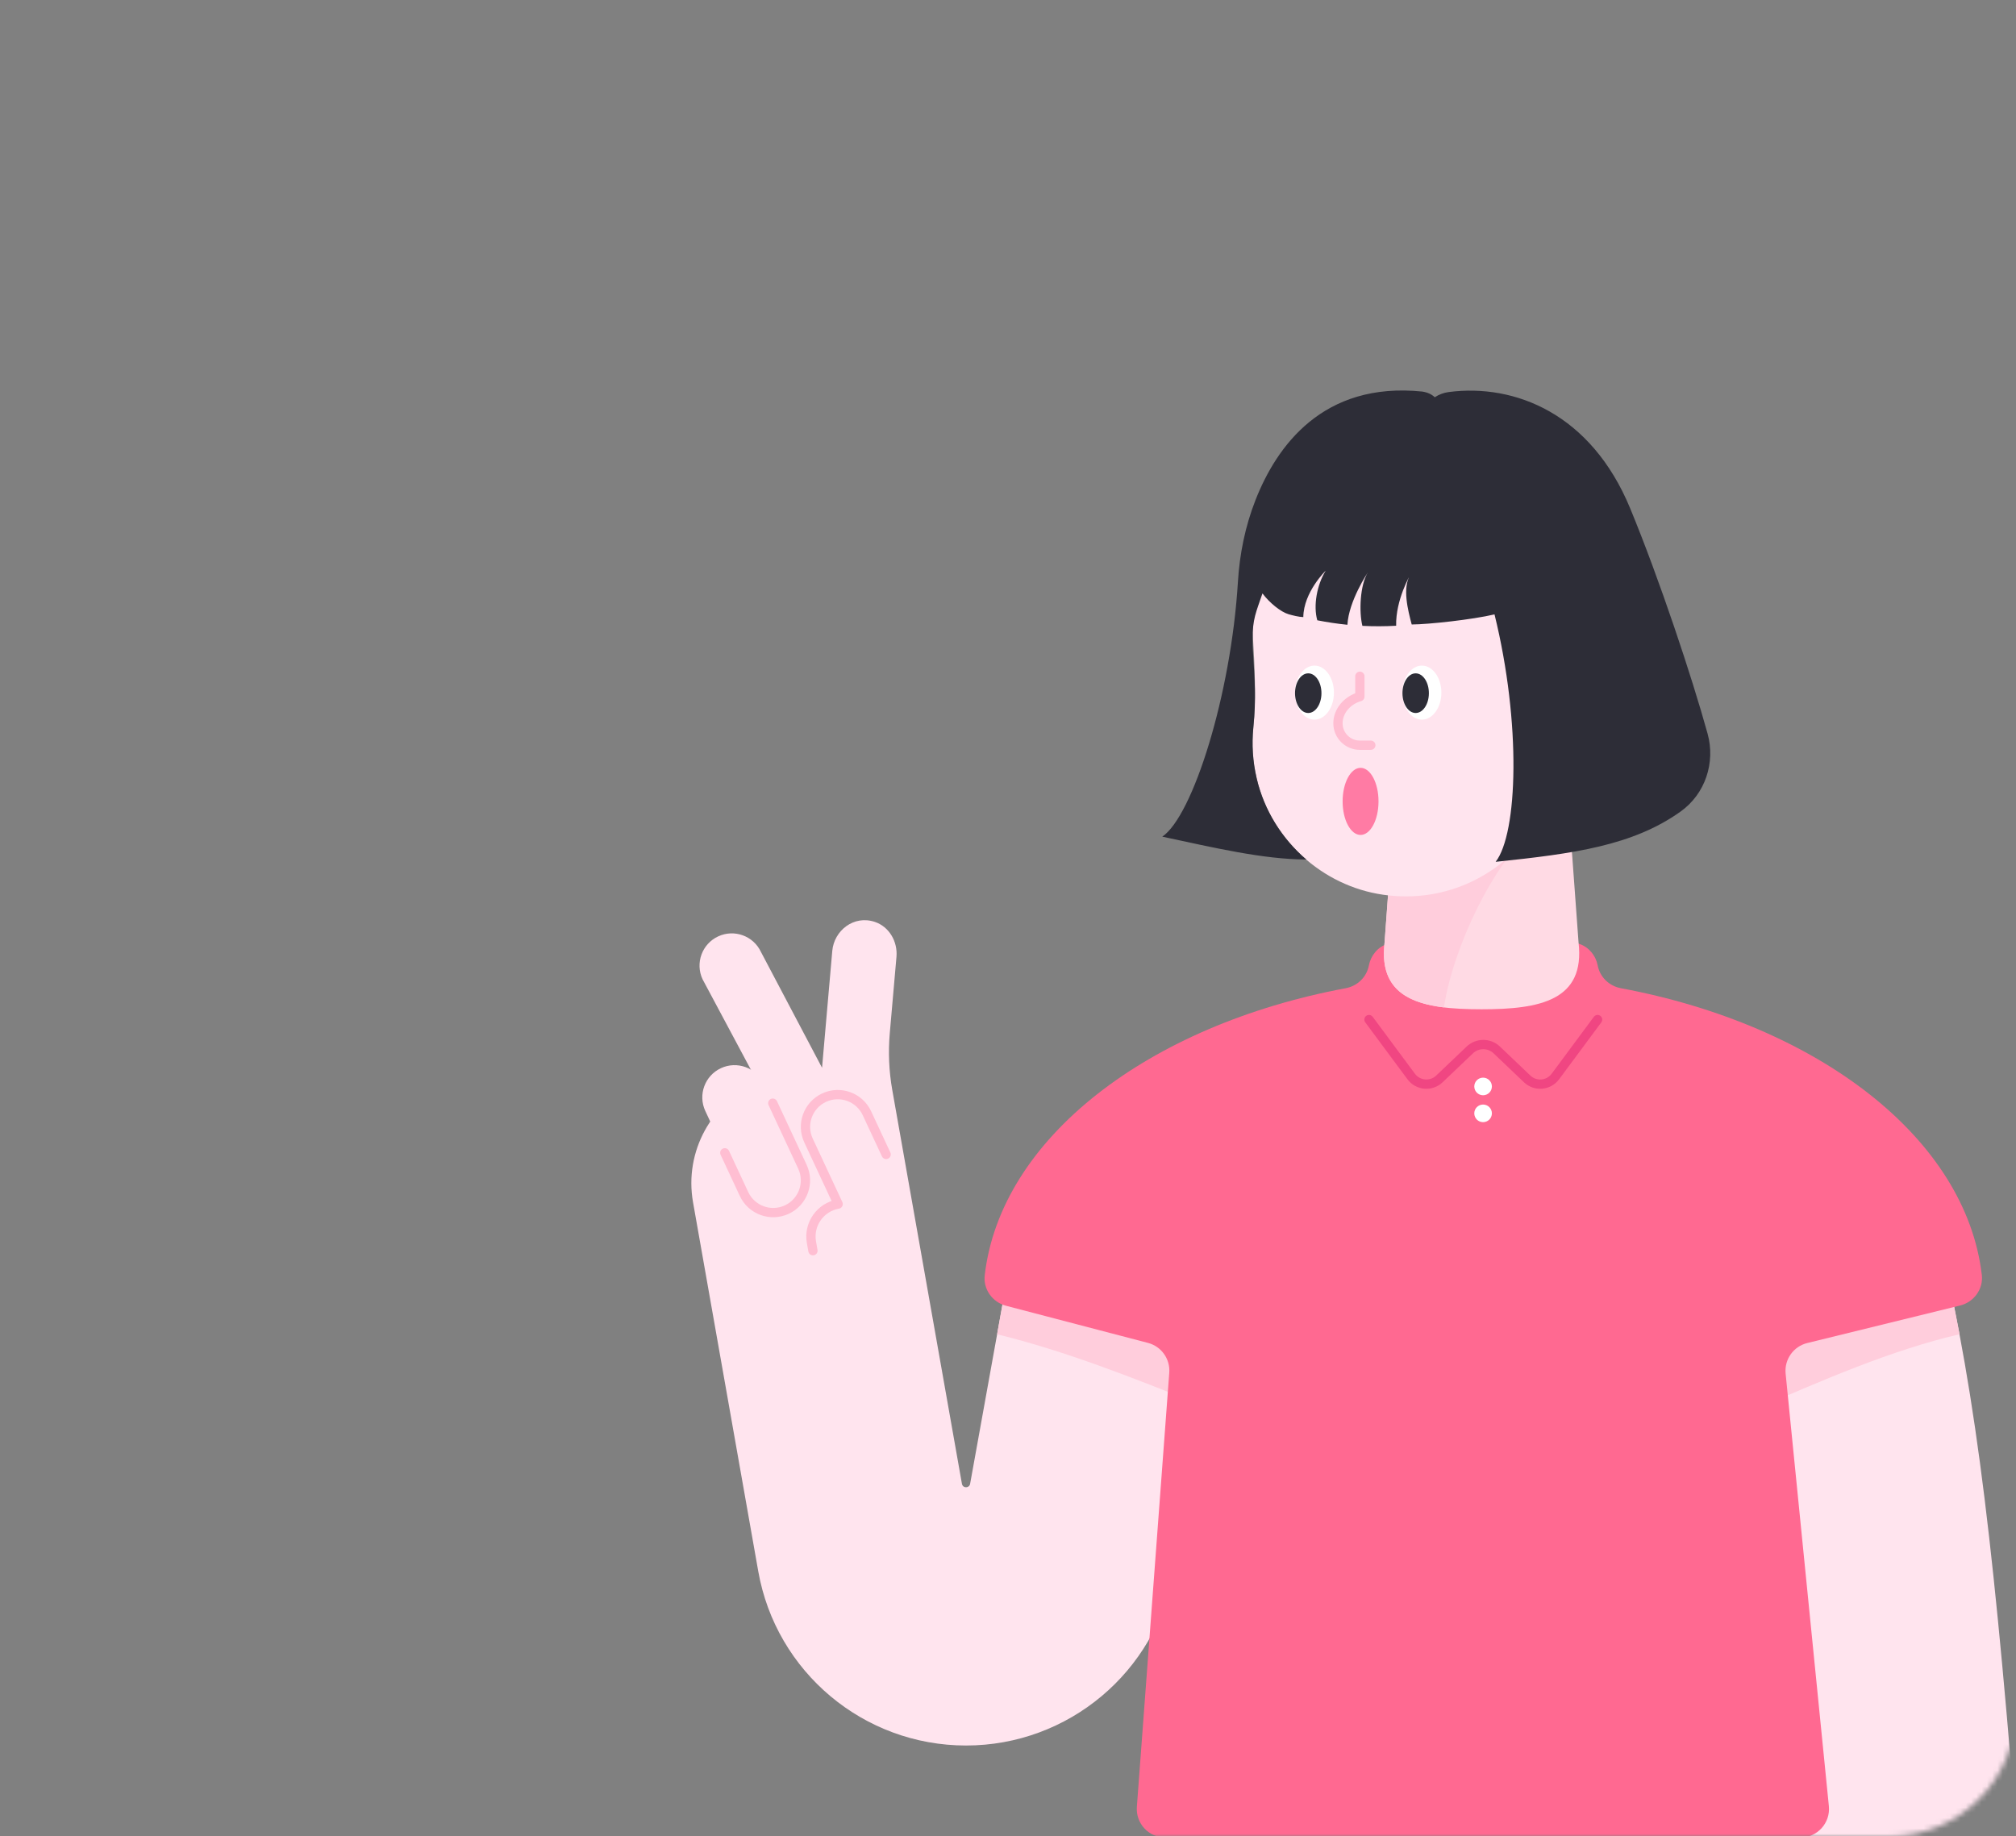 <svg width="382" height="348" viewBox="0 0 382 348" fill="none" xmlns="http://www.w3.org/2000/svg">
<rect x="0" y="0" width="382" height="348" fill="#808080" stroke="none"/>
<mask id="mask0" mask-type="alpha" maskUnits="userSpaceOnUse" x="0" y="0" width="382" height="348">
<path d="M382 324C382 337.255 371.255 348 358 348L24 348C10.745 348 2.95782e-05 337.255 2.84194e-05 324L2.19259e-06 24C1.03382e-06 10.745 10.745 1.93855e-06 24 7.79773e-07L358 -2.84194e-05C371.255 -2.95782e-05 382 10.745 382 24L382 324Z" fill="#F04682"/>
</mask>
<g mask="url(#mask0)">
<path d="M381.985 345.69C377.246 287.057 373.779 260.237 366.286 229.83L324.242 230.545C331.59 262.932 325.851 297.881 330.319 348.218H382.12C382.051 347.379 382 346.537 381.985 345.69Z" fill="#FFE4EE"/>
<path d="M222.408 297.767L231.079 248.757L191.154 240.559L183.823 281.188C183.667 282.054 182.423 282.052 182.27 281.186L169.069 206.54C168.443 202.996 168.286 199.384 168.599 195.797L169.867 181.314C170.116 178.451 168.501 175.621 165.779 174.706C161.778 173.36 158.042 176.347 157.703 180.209L155.765 202.347L144.192 180.401C142.765 177.345 139.134 176.025 136.076 177.45C133.018 178.875 131.696 182.511 133.123 185.571L143.552 205.089C134.898 208.838 129.611 218.145 131.32 227.842L143.676 297.758C147.051 316.856 163.647 330.778 183.042 330.778C202.435 330.778 219.028 316.863 222.408 297.767Z" fill="#FFE4EE"/>
<path d="M140.978 226.26L133.647 210.54C132.221 207.482 133.544 203.848 136.599 202.423C139.657 200.998 143.291 202.321 144.716 205.376L152.047 221.097C153.472 224.154 152.15 227.788 149.094 229.213C146.037 230.639 142.403 229.318 140.978 226.26Z" fill="#FFE4EE"/>
<path d="M146.429 209.051L152.047 221.1C153.473 224.157 152.15 227.791 149.094 229.216C146.037 230.641 142.403 229.318 140.978 226.263L137.338 218.458" stroke="#FFBED2" stroke-width="1.759" stroke-miterlimit="10" stroke-linecap="round" stroke-linejoin="round"/>
<path d="M167.909 218.764L164.269 210.959C162.844 207.902 159.21 206.579 156.153 208.006C153.095 209.432 151.772 213.065 153.2 216.123L158.818 228.172C155.423 228.771 153.157 232.008 153.754 235.4L154.038 237.013" stroke="#FFBED2" stroke-width="1.759" stroke-miterlimit="10" stroke-linecap="round" stroke-linejoin="round"/>
<path d="M227.953 266.428L231.079 248.757L191.154 240.56L188.935 252.847C201.712 255.973 214.755 261.087 227.953 266.428Z" fill="#FFCDDC"/>
<path d="M368.591 239.642L328.048 247.922C329.368 254.214 330.655 260.673 331.899 267.385C345.253 261.565 358.442 255.821 371.301 252.845C370.458 248.368 369.56 244.001 368.591 239.642Z" fill="#FFCDDC"/>
<path d="M217.527 254.483C220.056 255.145 221.752 257.519 221.558 260.127L215.417 342.398C215.182 345.539 217.668 348.219 220.82 348.219H341.151C344.356 348.219 346.859 345.451 346.541 342.264L338.348 260.306C338.079 257.622 339.826 255.149 342.446 254.507L371.408 247.397C374.029 246.755 375.838 244.274 375.522 241.596C372.477 215.672 344.499 194.248 307.128 187.267C304.915 186.853 303.159 185.165 302.737 182.955C302.378 181.077 301.073 179.481 299.261 178.873C287.116 174.785 274.98 174.789 262.857 178.873C261.045 179.483 259.74 181.077 259.381 182.955C258.961 185.167 257.205 186.855 254.99 187.269C217.587 194.257 189.594 215.713 186.589 241.664C186.282 244.312 188.047 246.772 190.626 247.446L217.527 254.483Z" fill="#FF6991"/>
<path d="M302.718 193.211L294.721 203.999C293.438 205.729 290.931 205.945 289.374 204.457L283.619 198.97C282.186 197.602 279.932 197.602 278.499 198.97L272.744 204.457C271.187 205.942 268.677 205.727 267.397 203.999L259.4 193.211" stroke="#F04682" stroke-width="1.759" stroke-miterlimit="10" stroke-linecap="round" stroke-linejoin="round"/>
<path d="M281.021 207.555C281.943 207.555 282.69 206.808 282.69 205.886C282.69 204.965 281.943 204.218 281.021 204.218C280.1 204.218 279.353 204.965 279.353 205.886C279.353 206.808 280.1 207.555 281.021 207.555Z" fill="white"/>
<path d="M281.021 212.651C281.943 212.651 282.69 211.904 282.69 210.983C282.69 210.061 281.943 209.314 281.021 209.314C280.1 209.314 279.353 210.061 279.353 210.983C279.353 211.904 280.1 212.651 281.021 212.651Z" fill="white"/>
<path d="M296.308 140.278H265.158L262.353 178.607C261.075 189.598 269.667 191.262 280.732 191.262C291.797 191.262 300.387 189.598 299.111 178.607L296.308 140.278Z" fill="#FFDAE4"/>
<path d="M289.189 158.854C283.3 163.526 275.346 179.245 273.609 190.905C267.155 190.118 262.606 187.769 262.252 181.483C262.269 180.299 262.297 179.332 262.335 178.818C262.344 178.748 262.346 178.679 262.354 178.609L263.733 159.775L289.189 158.854Z" fill="#FFCDDC"/>
<path d="M237.336 118.433C237.336 98.084 254.324 81.702 274.891 82.694C293.133 83.575 308.071 98.6 308.863 116.848C309.225 125.231 306.691 132.993 302.186 139.249C298.196 144.792 294.616 150.602 290.953 156.367C285.094 165.587 274.189 171.283 262.123 169.559C250.458 167.893 240.816 159.006 238.126 147.534C237.351 144.231 237.172 141.013 237.479 137.939C238.062 132.137 237.739 126.3 237.396 120.479C237.358 119.805 237.336 119.122 237.336 118.433Z" fill="#FFE4EE"/>
<path d="M269.429 136.373C271.466 136.373 273.118 134.081 273.118 131.254C273.118 128.427 271.466 126.136 269.429 126.136C267.391 126.136 265.74 128.427 265.74 131.254C265.74 134.081 267.391 136.373 269.429 136.373Z" fill="white"/>
<path d="M268.246 135.114C269.63 135.114 270.751 133.432 270.751 131.357C270.751 129.282 269.63 127.6 268.246 127.6C266.863 127.6 265.742 129.282 265.742 131.357C265.742 133.432 266.863 135.114 268.246 135.114Z" fill="#2D2D37"/>
<path d="M249.072 136.373C251.11 136.373 252.761 134.081 252.761 131.254C252.761 128.427 251.11 126.136 249.072 126.136C247.035 126.136 245.383 128.427 245.383 131.254C245.383 134.081 247.035 136.373 249.072 136.373Z" fill="white"/>
<path d="M247.89 135.114C249.273 135.114 250.395 133.432 250.395 131.357C250.395 129.282 249.273 127.6 247.89 127.6C246.507 127.6 245.385 129.282 245.385 131.357C245.385 133.432 246.507 135.114 247.89 135.114Z" fill="#2D2D37"/>
<path d="M247.53 162.884C239.332 162.835 230.198 160.682 220.234 158.546C225.999 154.654 233.26 131.75 234.565 110.281C234.888 104.97 235.95 99.719 237.894 94.767C241.882 84.598 250.64 72.274 269.502 74.201C270.5 74.356 271.262 74.709 271.868 75.278C272.666 74.749 273.579 74.414 274.531 74.29C287.051 72.671 301.485 78.398 308.898 96.346C314.471 109.843 320.605 128.334 323.562 139.034C325.079 144.526 323.11 150.451 318.476 153.767C309.39 160.266 298.155 161.781 283.4 163.317C287.593 157.934 288.274 137.077 283.187 116.428C278.98 117.42 270.716 118.323 267.496 118.34C266.779 115.621 265.674 111.39 267.247 108.864C267.247 108.864 264.43 113.667 264.548 118.581C262.422 118.702 260.291 118.709 258.151 118.6C257.492 115.922 257.692 110.878 259.186 108.476C259.186 108.476 255.567 113.842 255.313 118.395C253.416 118.207 251.513 117.919 249.606 117.546C248.823 114.804 249.522 110.838 251.199 108.143C251.199 108.143 247.02 112.19 246.956 116.94C246.136 116.925 244.941 116.622 244.184 116.404C242.701 115.978 240.561 114.247 239.217 112.453C238.005 116.044 237.339 117.226 237.339 121.226C237.339 121.916 237.361 122.598 237.399 123.275C237.742 129.095 238.062 132.14 237.482 137.941C237.175 141.016 237.354 144.234 238.129 147.536C239.552 153.613 242.938 158.947 247.53 162.884Z" fill="#2D2D37"/>
<path d="M257.806 145.507C255.929 145.507 254.405 148.353 254.405 151.865C254.405 155.377 255.929 158.223 257.806 158.223C259.684 158.223 261.207 155.377 261.207 151.865C261.207 148.353 259.686 145.507 257.806 145.507Z" fill="#FF7BA4"/>
<path d="M259.75 141.22H257.674C255.381 141.22 253.522 139.362 253.522 137.068C253.522 134.774 255.24 132.709 257.674 132.011V128.151" stroke="#FFBED2" stroke-width="1.759" stroke-miterlimit="10" stroke-linecap="round" stroke-linejoin="round"/>
</g>
</svg>
